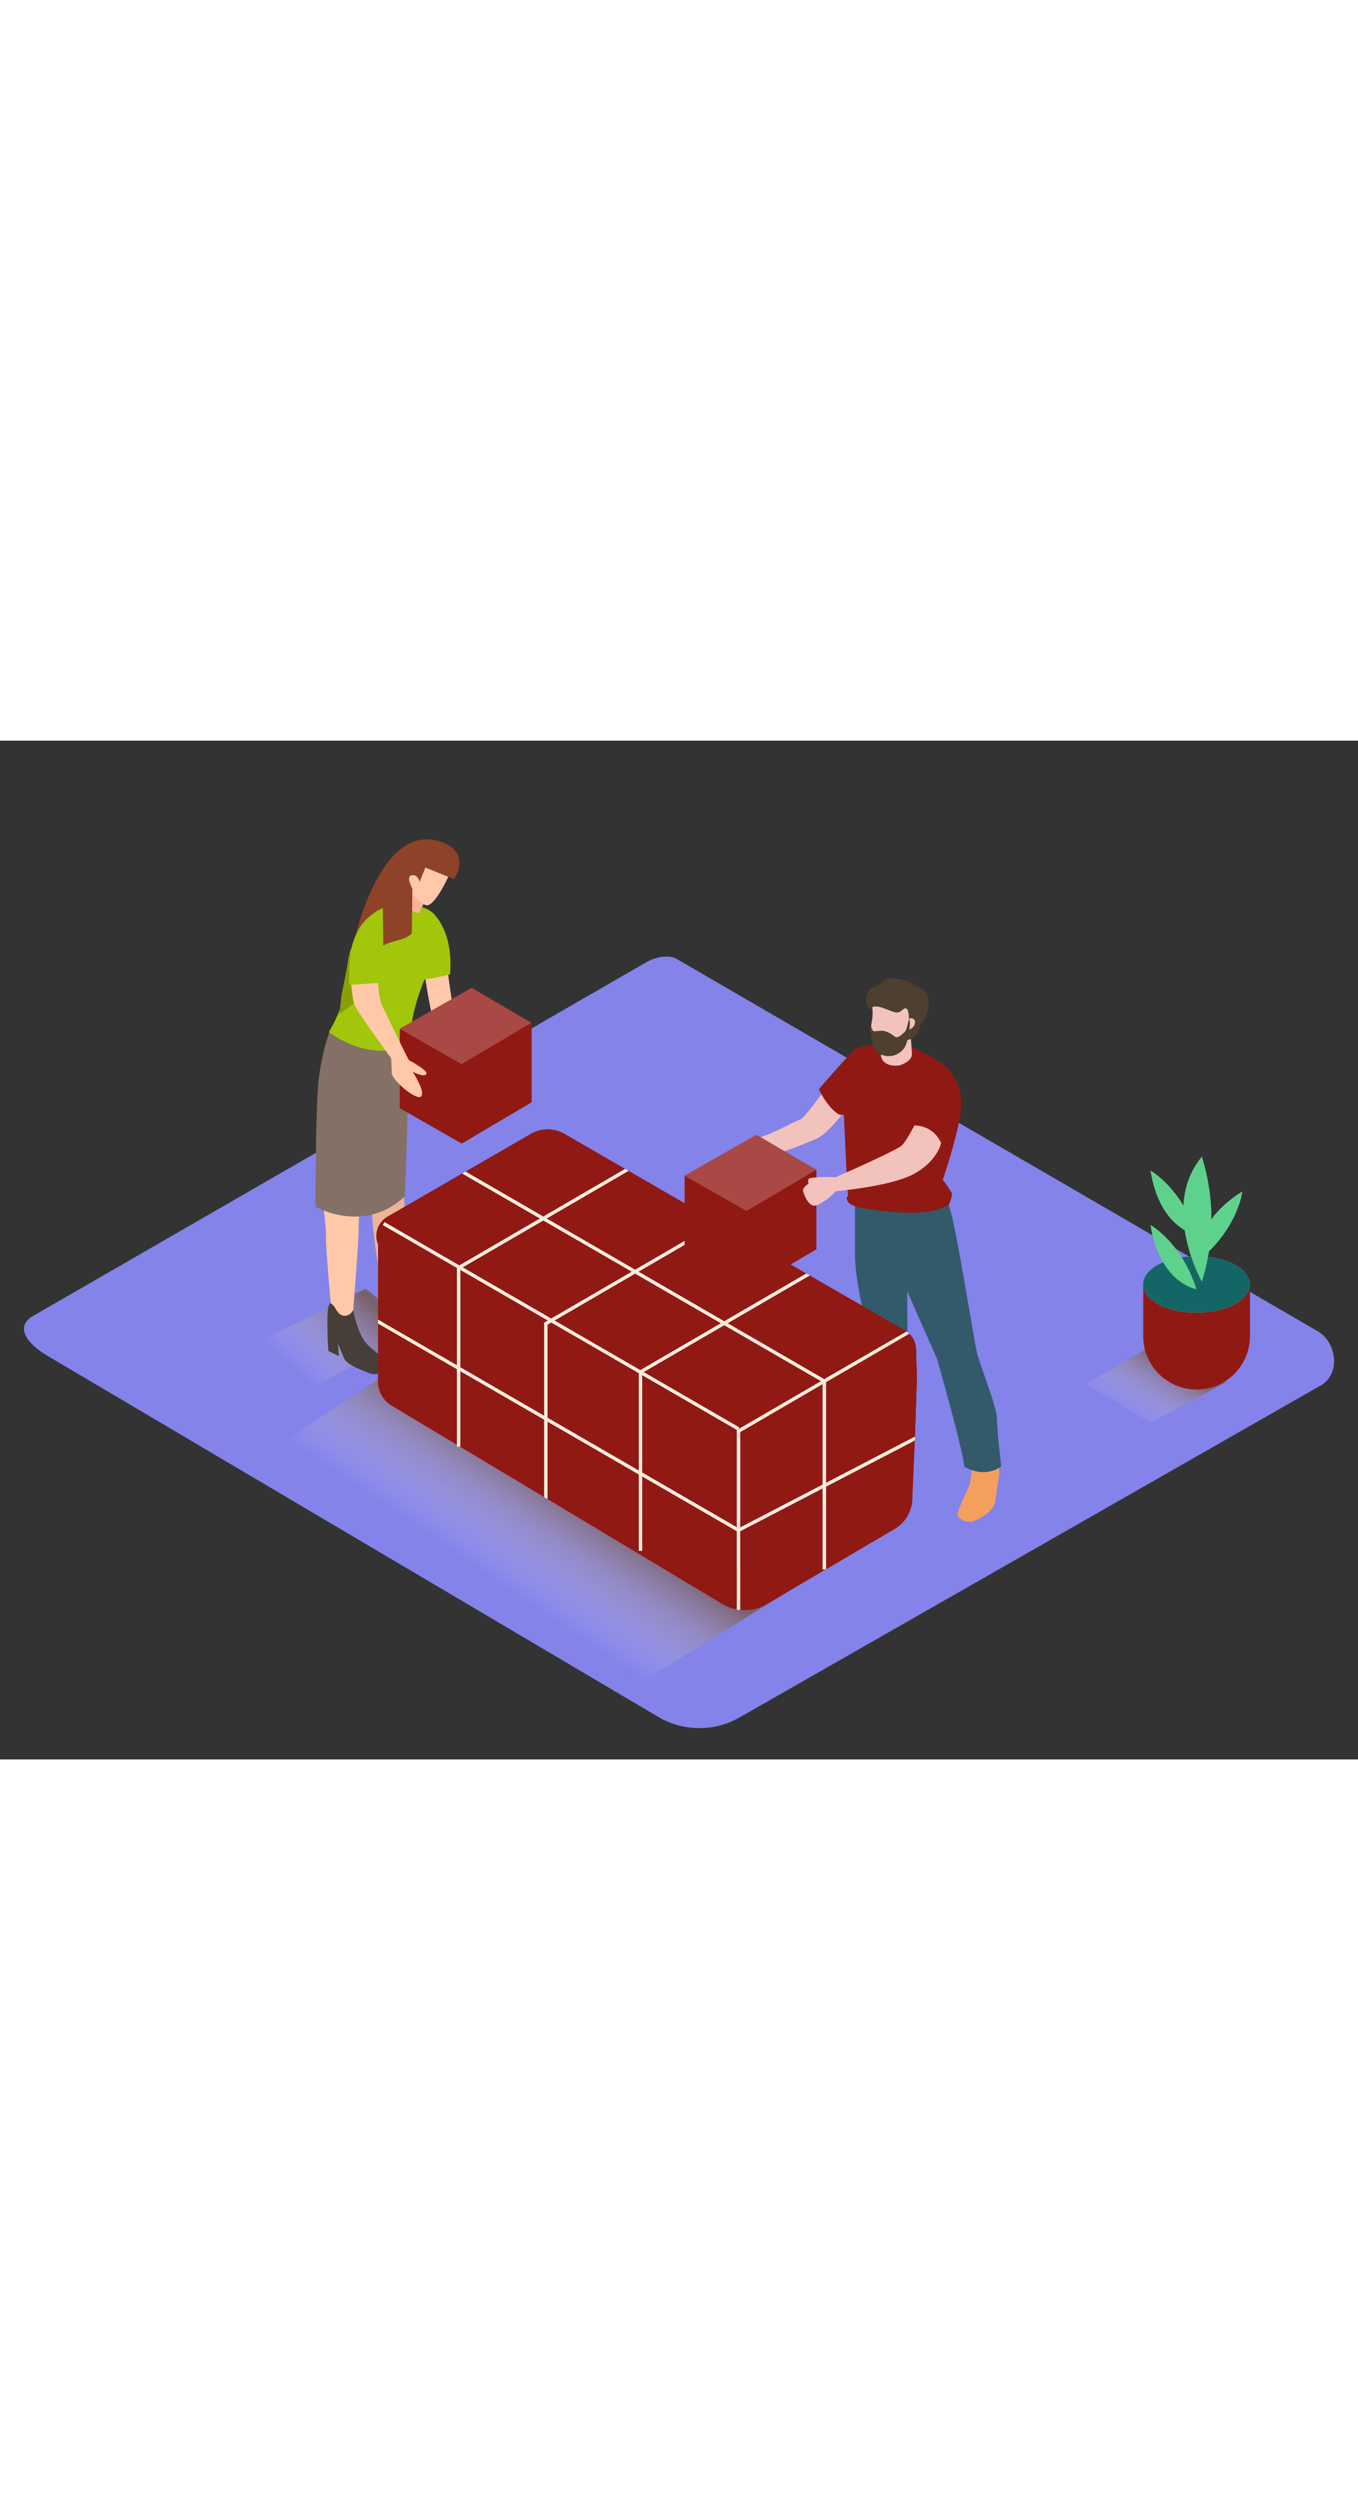<svg xmlns="http://www.w3.org/2000/svg" xmlns:xlink="http://www.w3.org/1999/xlink" viewBox="0 0 400 300" data-imageid="team-building-isometric" imageName="Team building" class="illustrations_image" style="width: 163px;"><rect x="0" y="0" width="400" height="300" fill="#333333" stroke="none"/><defs><linearGradient id="linear-gradient" x1="143.62" y1="246.1" x2="163.09" y2="217.3" gradientUnits="userSpaceOnUse"><stop offset="0" stop-color="#fff" stop-opacity="0"/><stop offset="0.99" stop-color="#754c24"/></linearGradient><linearGradient id="linear-gradient-2" x1="333.55" y1="200.41" x2="344.81" y2="182.22" xlink:href="#linear-gradient"/><linearGradient id="linear-gradient-3" x1="87.28" y1="186.1" x2="107.73" y2="163.65" xlink:href="#linear-gradient"/></defs><title>PP</title><g style="isolation:isolate"><g id="Layer_2" data-name="Layer 2"><path d="M131.79,67.12s1.38,11.81,2.49,14.52,4.83,14.51,4.83,14.51,2.68,3.78,1.65,4.28-2.65-2.91-2.65-2.91l-5-1.35s-4.46-11.83-5.5-14.42-2.57-13.23-2.57-13.23" fill="#ffc8a9"/><path d="M194.28,287.7,14.56,181.48C8.84,178.27,3.93,173,9.51,169.53l180.37-104c2.71-1.68,6.82-2.78,9.57-1.18L388.11,173.89c5.72,3.32,6.75,12.6,1,15.93L218,287.53A23.9,23.9,0,0,1,194.28,287.7Z" fill="#8383ea"/><path d="M114.73,185.92,78,210l107.92,69.12,43.92-27.16C223.4,247.78,121.19,190,114.73,185.92Z" opacity="0.63" fill="url(#linear-gradient)" style="mix-blend-mode:multiply"/><path d="M342,176.54l-22.26,13L339,200.78l22.19-11.91C354.84,184.74,348.45,180.58,342,176.54Z" opacity="0.63" fill="url(#linear-gradient-2)" style="mix-blend-mode:multiply"/><path d="M242.7,103.16c.33-.7-5.51,7.83-6.91,8.35-2.52.93-11.57,6.19-15.91,6.16.32,1.49,3.68,3,4,4.49,2.51,1,12.59-3.24,16.59-4.92,3.46-1.46,8.88-8.82,8.88-8.82Z" fill="#f2c3bd"/><path d="M351,165.69c-5.11-.44-10.49-2-14.26-5.48v15.14a15.72,15.72,0,0,0,15.72,15.72h0a15.72,15.72,0,0,0,15.72-15.72V160C362.78,162.14,356.69,166.19,351,165.69Z" fill="#911914" class="target-color"/><ellipse cx="352.42" cy="160.11" rx="15.72" ry="8.33" fill="#5ed18d"/><path d="M352.42,161.53s-10.69-1.57-13.52-18.86C338.91,142.67,348,147.7,352.42,161.53Z" fill="#5ed18d"/><path d="M354,159.33s-12.26-22,0-36.77A61.64,61.64,0,0,1,354,159.33Z" fill="#5ed18d"/><path d="M352.42,145.5s-10.69-1.57-13.52-18.86C338.91,126.64,348,131.67,352.42,145.5Z" fill="#5ed18d"/><path d="M353.72,152.54S351,142.08,365.9,132.79C365.9,132.79,364.78,143.14,353.72,152.54Z" fill="#5ed18d"/><ellipse cx="352.42" cy="160.11" rx="15.72" ry="8.33" fill="#146666"/><path d="M352.42,161.53s-10.69-1.57-13.52-18.86C338.91,142.67,348,147.7,352.42,161.53Z" fill="#5ed18d"/><path d="M354,159.33s-12.26-22,0-36.77A61.64,61.64,0,0,1,354,159.33Z" fill="#5ed18d"/><path d="M352.42,145.5s-10.69-1.57-13.52-18.86C338.91,126.64,348,131.67,352.42,145.5Z" fill="#5ed18d"/><path d="M353.72,152.54S351,142.08,365.9,132.79C365.9,132.79,364.78,143.14,353.72,152.54Z" fill="#5ed18d"/><path d="M256.06,201.56a32.23,32.23,0,0,1-2.87,3.33,55.81,55.81,0,0,1-6.72,3.82c-.89.36-2.13.8-2.13,2.22s1.87,2.75,4.53,2.58,7.46-1.6,8.62-2.84,1.69-1.33,1.69-1.33,4.62,1,6-.09c1-.82.26-5.3-.15-7.29A11.59,11.59,0,0,1,256.06,201.56Z" fill="#f3a05e"/><path d="M286.1,214.11a18.45,18.45,0,0,1-.5,4.9c-.58,1.66-4.07,8.39-3.49,9.3a4.3,4.3,0,0,0,4.73,1.49c2.16-.75,5.48-3.07,6.06-4.9s.83-6.06,1.25-7.39a12,12,0,0,0,0-4Z" fill="#f3a05e"/><path d="M261.87,141c0,.65,3,15.76,5.11,20.59S276,182,276,182s8,28.15,8,31.72c0,0,5.46,3.78,10.92,0,0,0-1.26-10.71-1.26-14.07s-5-15.76-5.88-19.33-6.6-40.17-8.34-43.51S261.59,133.22,261.87,141Z" fill="#335a6b"/><path d="M251.85,133.22v18.07c0,8.82,3.36,18.91,3.15,22.48s0,28.36,0,28.36a10.17,10.17,0,0,0,10.31,0s1.65-17.44,1.86-20.59,0-22.69,0-26.26-1.61-17.67-5.32-20.7S251.85,133.22,251.85,133.22Z" fill="#335a6b"/><path d="M258.45,89.73s-4.89-.09-6.49,1.07-10.76,11.82-10.76,11.82,2.49,5.6,6.13,7.56h1.24s1,22.85,1.24,24c0,0-.73-.07-.19,1.35s3.91,2,3.91,2,16.82,3.27,23.94.07l2-.89s1.16-2.67.89-3.47a31.94,31.94,0,0,0-2.67-3.91s5.47-16,5.47-22.41a15.9,15.9,0,0,0-4.41-10.84c-2.67-2.49-11.29-6.4-11.29-6.4Z" fill="#911914" class="target-color"/><path d="M259.38,89.7l.14,3.31s.51,3.28,5.45,2.61c0,0,3.82-1.12,3.64-3.47,0-.63-.5-6.85-.5-6.85" fill="#f2c3bd"/><path d="M257.8,79.47a2.84,2.84,0,0,1-2.73-3c.06-2.73,1.71-4.09,3.13-4.09s1.14-2.79,5.63-2.33,5.17,2,5.17,2,3.81.51,4.44,4-1.42,7-2.1,7.28-.17,2.22-1.59,3.58a5.09,5.09,0,0,1-3.35,1.31" fill="#4d4030"/><path d="M256.94,78.46a16.43,16.43,0,0,1,0,3.4c-.22,1.13-1.66,6.91,3.2,10.42,0,0,4.86.72,7.29-5,0,0,.84-7.3-.3-8.24s-1.39,1.41-3.46.94S258.83,77.72,256.94,78.46Z" fill="#f2c3bd"/><path d="M267.82,81.9a3.62,3.62,0,0,0-1.43,2.21.6.6,0,0,0-.31,1.09c.67.46,1.71,0,2.31-.4a2.28,2.28,0,0,0,1.13-2.08A1.13,1.13,0,0,0,267.82,81.9Z" fill="#f2c3bd"/><path d="M267.74,81.86s-.71,3.54-1.25,3.92-1.65,1.76-2.6,1.52a1.57,1.57,0,0,1-.46-.24,7.32,7.32,0,0,0-3.23-1.61c-1.43-.12-2.73.35-3.09-.06a4,4,0,0,1-.53-1.47s-.08,4,.39,5.34a4.71,4.71,0,0,0,3.77,3.54,5.57,5.57,0,0,0,5.59-2.29C268,88,268,82.74,268,82.74Z" fill="#4d4030"/><path d="M107.56,161.42,69.72,180.29l18.62,12.6,32.74-18.81C114.68,169.95,114,165.46,107.56,161.42Z" opacity="0.63" fill="url(#linear-gradient-3)" style="mix-blend-mode:multiply"/><path d="M118.22,117.61s.64,15.58,1,20.36.17,26.95.17,26.95a8.64,8.64,0,0,1-4.45.58c-2.7-.29-5.31-22.38-5.28-25.38s-4.13-19.29-4.15-25.93,3.26-14.51,8.32-13.64S118.22,117.61,118.22,117.61Z" fill="#efb497"/><path d="M106.41,124.16s-.72,15.58-.79,20.37-1.8,25.64-1.8,25.64a14.11,14.11,0,0,1-5.9.49s-2.1-21.13-1.9-25.3c.14-3-2.54-19.1-2-25.71s4.52-14.17,9.48-12.86S106.41,124.16,106.41,124.16Z" fill="#ffc8a9"/><path d="M123.32,172.6c-2.23-2.73-3.56-9-3.56-9s.09-.12-.17-.43A2.66,2.66,0,0,1,117,164.7c-2.34-.18-2.33-3.12-4.16-3.73-.1.19-.19.4-.3.64-.89,2-.19,13.44-.19,13.44l3.14,1.54-.3-3.66s.83,1.94,1.67,4,3.71,3.05,6.73,4.38,4.61.3,5.32-2S125.55,175.32,123.32,172.6Z" fill="#473e39"/><path d="M119.28,134.1c.75-21.88,1.25-43.3,1.25-43.3S102,81.63,96.89,86.14a67.94,67.94,0,0,0-3.4,18.61c-.31,5.42-.54,18.45-.57,32.5C101.78,141.76,112.08,141.17,119.28,134.1Z" fill="#847066"/><path d="M121.87,80.09a63.68,63.68,0,0,1,3.21-9.84c2.22-5.75,3.8-11.44,3.43-17.51a3.5,3.5,0,0,0-.74-1.73c-3.18-3.37-10.14-2.59-10.14-2.59a19.43,19.43,0,0,0-2.88,0,.54.54,0,0,1-.48.55c-8,.9-10.53,9.52-11.59,16.32-.72,4.62-.87,9.39-2.54,13.81a50.48,50.48,0,0,1-3.27,6.72c2.3,1.7,12.7,8.62,23.32,3.8C120.78,86.48,121.2,83.26,121.87,80.09Z" fill="#a2c609"/><path d="M127.24,50.53s6.39,4.87,5.33,18.29c0,0-6.08,1.51-8.2,1.5" fill="#a2c609"/><path d="M106.08,73.73l-2.81-12.28-.75,3a.55.55,0,0,1,0,.16c-.42,3.31-1.81,9.54-1.94,10.51l-.65,5.47,5.8-4.3Z" fill="#89a000"/><path d="M127.12,44.3l0,.06a1.44,1.44,0,0,0-.61.59c-1.09,1.92-2.12,3.88-3.12,5.84a6.27,6.27,0,0,1-2.27-.89,8.33,8.33,0,0,1-2.89-2.9l1.28-6.23Z" fill="#f9b495"/><path d="M133.67,36c.17.4-5.37,13.57-8.31,12.41s-7.11-6.37-5.59-11.69S131.32,30.35,133.67,36Z" fill="#ffc8a9"/><path d="M128.85,29.48c-17.41-4.62-24.64,30-24.64,30,1.41-7.37,8.55-10.21,8.55-10.21l.12,11.09c2.62-1.65,6.56-1.43,8.41-3.66l.18-13.07s-2.08-3.74-.15-4,2.27,2,2.27,2l1.7-4.27,8.46,3.41S139.49,32.3,128.85,29.48Z" fill="#8e4228"/><path d="M107.67,177.19c-2.23-2.73-3.56-9-3.56-9s.09-.12-.17-.43a2.66,2.66,0,0,1-2.59,1.58c-2.34-.18-2.33-3.12-4.16-3.73-.1.19-.19.4-.3.64-.89,2-.19,13.44-.19,13.44l3.14,1.54-.3-3.66s.83,1.94,1.67,4,3.71,3.05,6.73,4.38,4.61.3,5.32-2S109.9,179.92,107.67,177.19Z" fill="#473e39"/><polygon points="218.03 231.68 242.31 219.06 242.31 189.47 218.03 203.6 218.03 231.68" fill="#911914" class="target-color"/><polygon points="189.59 185.93 217.78 202.24 217.48 202.76 241.81 188.61 213.32 172.13 189.59 185.93" fill="#911914" class="target-color"/><polygon points="213.32 170.97 237.48 156.92 212.21 142.32 188.08 156.36 213.32 170.97" fill="#911914" class="target-color"/><path d="M242.8,188,267,174c-.14-.1-.28-.2-.43-.29l-28.05-16.2-24.16,14.06Z" fill="#911914" class="target-color"/><path d="M184.12,126.11l-17.88-10.32a9.86,9.86,0,0,0-9.86,0l-19.24,11.11L160,140.13Z" fill="#911914" class="target-color"/><polygon points="162.36 171.33 161.28 171.95 161.28 199.38 188.15 214.92 188.15 186.25 162.36 171.33" fill="#911914" class="target-color"/><polygon points="186.09 156.37 160.03 141.29 136.29 155.09 162.35 170.17 186.09 156.37" fill="#911914" class="target-color"/><polygon points="217.08 202.99 189.15 186.83 189.15 215.5 217.03 231.63 217.03 203.02 217.08 202.99" fill="#911914" class="target-color"/><polygon points="188.6 185.36 212.33 171.55 187.08 156.94 163.35 170.75 188.6 185.36" fill="#911914" class="target-color"/><polygon points="161.36 170.75 135.59 155.84 135.59 184.51 160.28 198.8 160.28 171.38 161.36 170.75" fill="#911914" class="target-color"/><path d="M134.6,155.26l-21.83-12.63.5-.87,22,12.75L159,140.71l-22.88-13.24L114.1,140.2a6.49,6.49,0,0,0-2.75,8.13v4.36a6.63,6.63,0,0,0,0,.68v17.12l23.25,13.45Z" fill="#911914" class="target-color"/><polygon points="187.08 155.79 211.21 141.75 185.12 126.69 161.02 140.71 187.08 155.79" fill="#911914" class="target-color"/><path d="M189.15,216.66v21.9h-1V216.08l-26.87-15.55v22.79l51.53,30.89a12.73,12.73,0,0,0,4.22,1.57v-23Z" fill="#911914" class="target-color"/><path d="M242.3,220.19,218,232.8v23.13a12.76,12.76,0,0,0,7.83-1.67L243.22,244h-.92Z" fill="#911914" class="target-color"/><path d="M243.3,244l20.23-11.91a10.5,10.5,0,0,0,5.16-8.59l.76-17.41L243.3,219.67Z" fill="#911914" class="target-color"/><path d="M270.08,187.85l-.26-8.38h0a6.54,6.54,0,0,0-2-4.82L243.3,188.89v29.65l26.2-13.61.57-17.08" fill="#911914" class="target-color"/><polygon points="135.59 185.67 135.59 207.87 135.5 207.87 160.28 222.72 160.28 199.95 135.59 185.67" fill="#911914" class="target-color"/><path d="M111.35,171.64v17a8.4,8.4,0,0,0,4.08,7.2l19.17,11.49V185.09Z" fill="#911914" class="target-color"/><polygon points="218.03 231.68 242.31 219.06 242.31 189.47 218.03 203.6 218.03 231.68" fill="#911914" style="mix-blend-mode:multiply" class="target-color"/><polygon points="189.59 185.93 217.78 202.24 217.48 202.76 241.81 188.61 213.32 172.13 189.59 185.93" fill="#911914" class="target-color"/><polygon points="213.32 170.97 237.48 156.92 212.21 142.32 188.08 156.36 213.32 170.97" fill="#911914" class="target-color"/><path d="M242.8,188,267,174c-.14-.1-.28-.2-.43-.29l-28.05-16.2-24.16,14.06Z" fill="#911914" style="mix-blend-mode:multiply" class="target-color"/><path d="M184.12,126.11l-17.88-10.32a9.86,9.86,0,0,0-9.86,0l-19.24,11.11L160,140.13Z" fill="#911914" class="target-color"/><polygon points="162.36 171.33 161.28 171.95 161.28 199.38 188.15 214.92 188.15 186.25 162.36 171.33" fill="#911914" class="target-color"/><polygon points="186.09 156.37 160.03 141.29 136.29 155.09 162.35 170.17 186.09 156.37" fill="#911914" class="target-color"/><polygon points="217.08 202.99 189.15 186.83 189.15 215.5 217.03 231.63 217.03 203.02 217.08 202.99" fill="#911914" style="mix-blend-mode:multiply" class="target-color"/><polygon points="188.6 185.36 212.33 171.55 187.08 156.94 163.35 170.75 188.6 185.36" fill="#911914" style="mix-blend-mode:multiply" class="target-color"/><polygon points="161.36 170.75 135.59 155.84 135.59 184.51 160.28 198.8 160.28 171.38 161.36 170.75" fill="#911914" style="mix-blend-mode:multiply" class="target-color"/><path d="M136.15,127.47,114.1,140.2a6.48,6.48,0,0,0-1.46,1.18,5.93,5.93,0,0,0,.61.4v0l22,12.75L159,140.71Z" fill="#911914" style="mix-blend-mode:multiply" class="target-color"/><polygon points="187.08 155.79 211.21 141.75 185.12 126.69 161.02 140.71 187.08 155.79" fill="#911914" style="mix-blend-mode:multiply" class="target-color"/><path d="M189.15,216.66v21.9H189v1.39l23.79,14.26a12.73,12.73,0,0,0,4.22,1.57v-23Z" fill="#911914" class="target-color"/><path d="M188,236.71a.46.46,0,0,1,.13-.33v-20.3l-26.87-15.55v22.79l26.74,16Z" fill="#911914" style="mix-blend-mode:multiply" class="target-color"/><path d="M242.3,220.19,218,232.8v23.13a12.76,12.76,0,0,0,7.83-1.67L243.22,244h-.92Z" fill="#911914" class="target-color"/><path d="M243.3,244l20.23-11.91a10.5,10.5,0,0,0,5.16-8.59l.76-17.41L243.3,219.67Z" fill="#911914" style="mix-blend-mode:multiply" class="target-color"/><path d="M270.08,187.85l-.26-8.38h0a6.54,6.54,0,0,0-2-4.82L243.3,188.89v29.65l26.2-13.61.57-17.08" fill="#911914" class="target-color"/><polygon points="135.59 185.67 135.59 207.87 135.5 207.87 160.28 222.72 160.28 199.95 135.59 185.67" fill="#911914" class="target-color"/><path d="M111.35,171.64v17a8.4,8.4,0,0,0,4.08,7.2l19.17,11.49V185.09Z" fill="#911914" style="mix-blend-mode:multiply" class="target-color"/><polygon points="188.15 238.56 189.15 238.56 189.15 216.66 188.15 216.08 188.15 238.56" fill="#ffeed9"/><polygon points="189.59 185.93 213.32 172.13 212.33 171.55 188.6 185.36 189.59 185.93" fill="#ffeed9"/><polygon points="188.15 186.25 188.15 214.92 189.15 215.5 189.15 186.83 188.15 186.25" fill="#ffeed9"/><polygon points="214.32 171.55 238.48 157.49 237.48 156.92 213.32 170.97 214.32 171.55" fill="#ffeed9"/><polygon points="188.08 156.36 212.21 142.32 211.21 141.75 187.08 155.79 188.08 156.36" fill="#ffeed9"/><polygon points="160.28 199.95 160.28 222.72 161.28 223.32 161.28 200.53 160.28 199.95" fill="#ffeed9"/><polygon points="162.36 171.33 161.36 170.75 160.28 171.38 160.28 198.8 161.28 199.38 161.28 171.95 162.36 171.33" fill="#ffeed9"/><polygon points="163.35 170.75 187.08 156.94 186.09 156.37 162.35 170.17 163.35 170.75" fill="#ffeed9"/><polygon points="134.59 207.87 135.5 207.87 134.59 207.32 134.59 207.87" fill="#ffeed9"/><polygon points="160.03 141.29 159.03 140.71 135.3 154.52 136.29 155.09 160.03 141.29" fill="#ffeed9"/><polygon points="161.02 140.71 185.12 126.69 184.12 126.11 160.02 140.13 161.02 140.71" fill="#ffeed9"/><polygon points="135.59 185.67 134.59 185.09 134.59 207.32 135.5 207.87 135.59 207.87 135.59 185.67" fill="#ffeed9"/><polygon points="135.59 155.84 134.59 155.26 134.59 183.93 135.59 184.51 135.59 155.84" fill="#ffeed9"/><polygon points="162.35 170.17 136.29 155.09 135.59 155.5 135.59 155.84 161.36 170.75 162.35 170.17" fill="#ffeed9"/><polygon points="189.15 186.83 217.08 202.99 217.28 202.88 217.48 202.76 217.78 202.24 189.59 185.93 189.15 186.19 189.15 186.83" fill="#ffeed9"/><polygon points="188.6 185.36 163.35 170.75 162.36 171.33 188.15 186.25 188.15 185.61 188.6 185.36" fill="#ffeed9"/><polygon points="135.3 154.52 113.26 141.77 112.76 142.63 134.59 155.26 134.59 154.92 135.3 154.52" fill="#ffeed9"/><polygon points="188.15 185.61 188.15 186.25 189.15 186.83 189.15 186.19 189.59 185.93 188.6 185.36 188.15 185.61" fill="#ffeed9"/><polygon points="162.35 170.17 161.36 170.75 162.36 171.33 163.35 170.75 162.35 170.17" fill="#ffeed9"/><polygon points="135.59 155.5 136.29 155.09 135.3 154.52 134.59 154.92 134.59 155.26 135.59 155.84 135.59 155.5" fill="#ffeed9"/><path d="M217,256h1v0c-.34,0-.67-.09-1-.15Z" fill="#ffeed9"/><path d="M217.52,233.07l-.24-.14-.25-.14v23c.33.06.66.12,1,.15V232.8Z" fill="#ffeed9"/><polygon points="217.28 203.11 217.08 202.99 217.03 203.02 217.03 231.63 217.54 231.93 218.03 231.68 218.03 203.6 242.31 189.47 242.31 188.9 241.81 188.61 217.48 202.76 217.28 203.11" fill="#ffeed9"/><path d="M243.3,188.32v.58l24.49-14.25A6.64,6.64,0,0,0,267,174L242.8,188Z" fill="#ffeed9"/><polygon points="217.08 202.99 217.28 203.11 217.48 202.76 217.28 202.88 217.08 202.99" fill="#ffeed9"/><polygon points="243.31 244.04 243.31 243.99 243.22 244.04 243.31 244.04" fill="#ffeed9"/><polygon points="160.02 140.13 137.15 126.89 136.15 127.47 159.03 140.71 160.02 140.13" fill="#ffeed9"/><polygon points="242.31 220.19 242.31 244.04 243.22 244.04 243.31 243.99 243.31 219.67 242.31 220.19" fill="#ffeed9"/><polygon points="212.33 171.55 213.32 170.97 188.08 156.36 187.08 156.94 212.33 171.55" fill="#ffeed9"/><polygon points="242.31 219.06 243.31 218.54 243.31 188.89 242.31 189.47 242.31 219.06" fill="#ffeed9"/><polygon points="186.09 156.37 187.08 155.79 161.02 140.71 160.03 141.29 186.09 156.37" fill="#ffeed9"/><polygon points="241.81 188.61 242.8 188.03 214.32 171.55 213.32 172.13 241.81 188.61" fill="#ffeed9"/><polygon points="213.32 172.13 214.32 171.55 213.32 170.97 212.33 171.55 213.32 172.13" fill="#ffeed9"/><polygon points="187.08 156.94 188.08 156.36 187.08 155.79 186.09 156.37 187.08 156.94" fill="#ffeed9"/><polygon points="161.02 140.71 160.02 140.13 159.03 140.71 160.03 141.29 161.02 140.71" fill="#ffeed9"/><polygon points="242.8 188.03 241.81 188.61 242.31 188.9 242.31 189.47 243.31 188.89 243.31 188.32 242.8 188.03" fill="#ffeed9"/><polygon points="134.59 183.93 111.35 170.48 111.35 171.64 134.59 185.09 134.59 183.93" fill="#ffeed9"/><polygon points="218.03 231.68 218.03 232.8 242.31 220.19 242.31 219.06 218.03 231.68" fill="#ffeed9"/><polygon points="243.31 219.67 269.45 206.08 269.5 204.93 243.31 218.54 243.31 219.67" fill="#ffeed9"/><polygon points="135.59 184.51 135.59 185.67 160.28 199.95 160.28 198.8 135.59 184.51" fill="#ffeed9"/><polygon points="189.15 215.5 189.15 216.66 217.03 232.79 217.03 231.63 189.15 215.5" fill="#ffeed9"/><polygon points="161.28 199.38 161.28 200.53 188.15 216.08 188.15 214.92 161.28 199.38" fill="#ffeed9"/><polygon points="188.15 214.92 188.15 216.08 189.15 216.66 189.15 215.5 188.15 214.92" fill="#ffeed9"/><polygon points="160.28 198.8 160.28 199.95 161.28 200.53 161.28 199.38 160.28 198.8" fill="#ffeed9"/><polygon points="134.59 183.93 134.59 185.09 135.59 185.67 135.59 184.51 134.59 183.93" fill="#ffeed9"/><polygon points="217.54 231.93 217.03 231.63 217.03 232.79 217.28 232.93 217.52 233.07 218.03 232.8 218.03 231.68 217.54 231.93" fill="#ffeed9"/><polygon points="242.31 220.19 243.31 219.67 243.31 218.54 242.31 219.06 242.31 220.19" fill="#ffeed9"/><polyline points="201.65 128.09 201.65 151.47 219.89 161.9 240.47 149.74 240.47 126.36" fill="#911914" class="target-color"/><polygon points="201.65 128.09 222.81 116.05 240.47 126.36 219.89 138.52 201.65 128.09" fill="#911914" class="target-color"/><polygon points="201.65 128.09 222.81 116.05 240.47 126.36 219.89 138.52 201.65 128.09" fill="#fff" opacity="0.21"/><polygon points="219.89 138.52 219.89 161.9 240.47 149.74 240.47 126.36 219.89 138.52" fill="#911914" style="mix-blend-mode:multiply" class="target-color"/><path d="M269.32,113.32s-2.37,4.65-3.75,5.92-16.19,7.93-17.56,8.46-1.59,1-2.33.85-7.19-.11-7.51.53a1.82,1.82,0,0,0,0,1.38s-2,1.16-1.59,2.33,1.48,4.13,3.28,4.13,5.82-3.39,6.14-4.23c0,0,16.49-1.38,23.32-5.18s7.89-9,7.89-9A8.46,8.46,0,0,0,269.32,113.32Z" fill="#f2c3bd"/><polyline points="117.74 84.83 117.74 108.21 135.97 118.64 156.56 106.48 156.56 83.1" fill="#911914" class="target-color"/><polygon points="117.74 84.83 138.9 72.79 156.56 83.1 135.97 95.27 117.74 84.83" fill="#911914" class="target-color"/><polygon points="117.74 84.83 138.9 72.79 156.56 83.1 135.97 95.27 117.74 84.83" fill="#fff" opacity="0.21"/><polygon points="135.97 95.27 135.97 118.64 156.56 106.48 156.56 83.1 135.97 95.27" fill="#911914" style="mix-blend-mode:multiply" class="target-color"/><path d="M111.19,67.64s.1,7.83,1.39,10.43,7.58,15.8,7.88,16,5.84,3.11,5.11,4.14-4-.7-4-.7,4,6.2,2.39,7.31-8.51-5-8.55-6.82-.21-4.51-.21-4.51S105.12,79.9,104.34,77.6,103,66.43,103,66.43,107.53,64,111.19,67.64Z" fill="#ffc8a9"/><path d="M111.72,60.39l.72,11c-1-.18-9.49.67-9.66.42s.49-10.36.49-10.36" fill="#a2c609"/></g></g></svg>